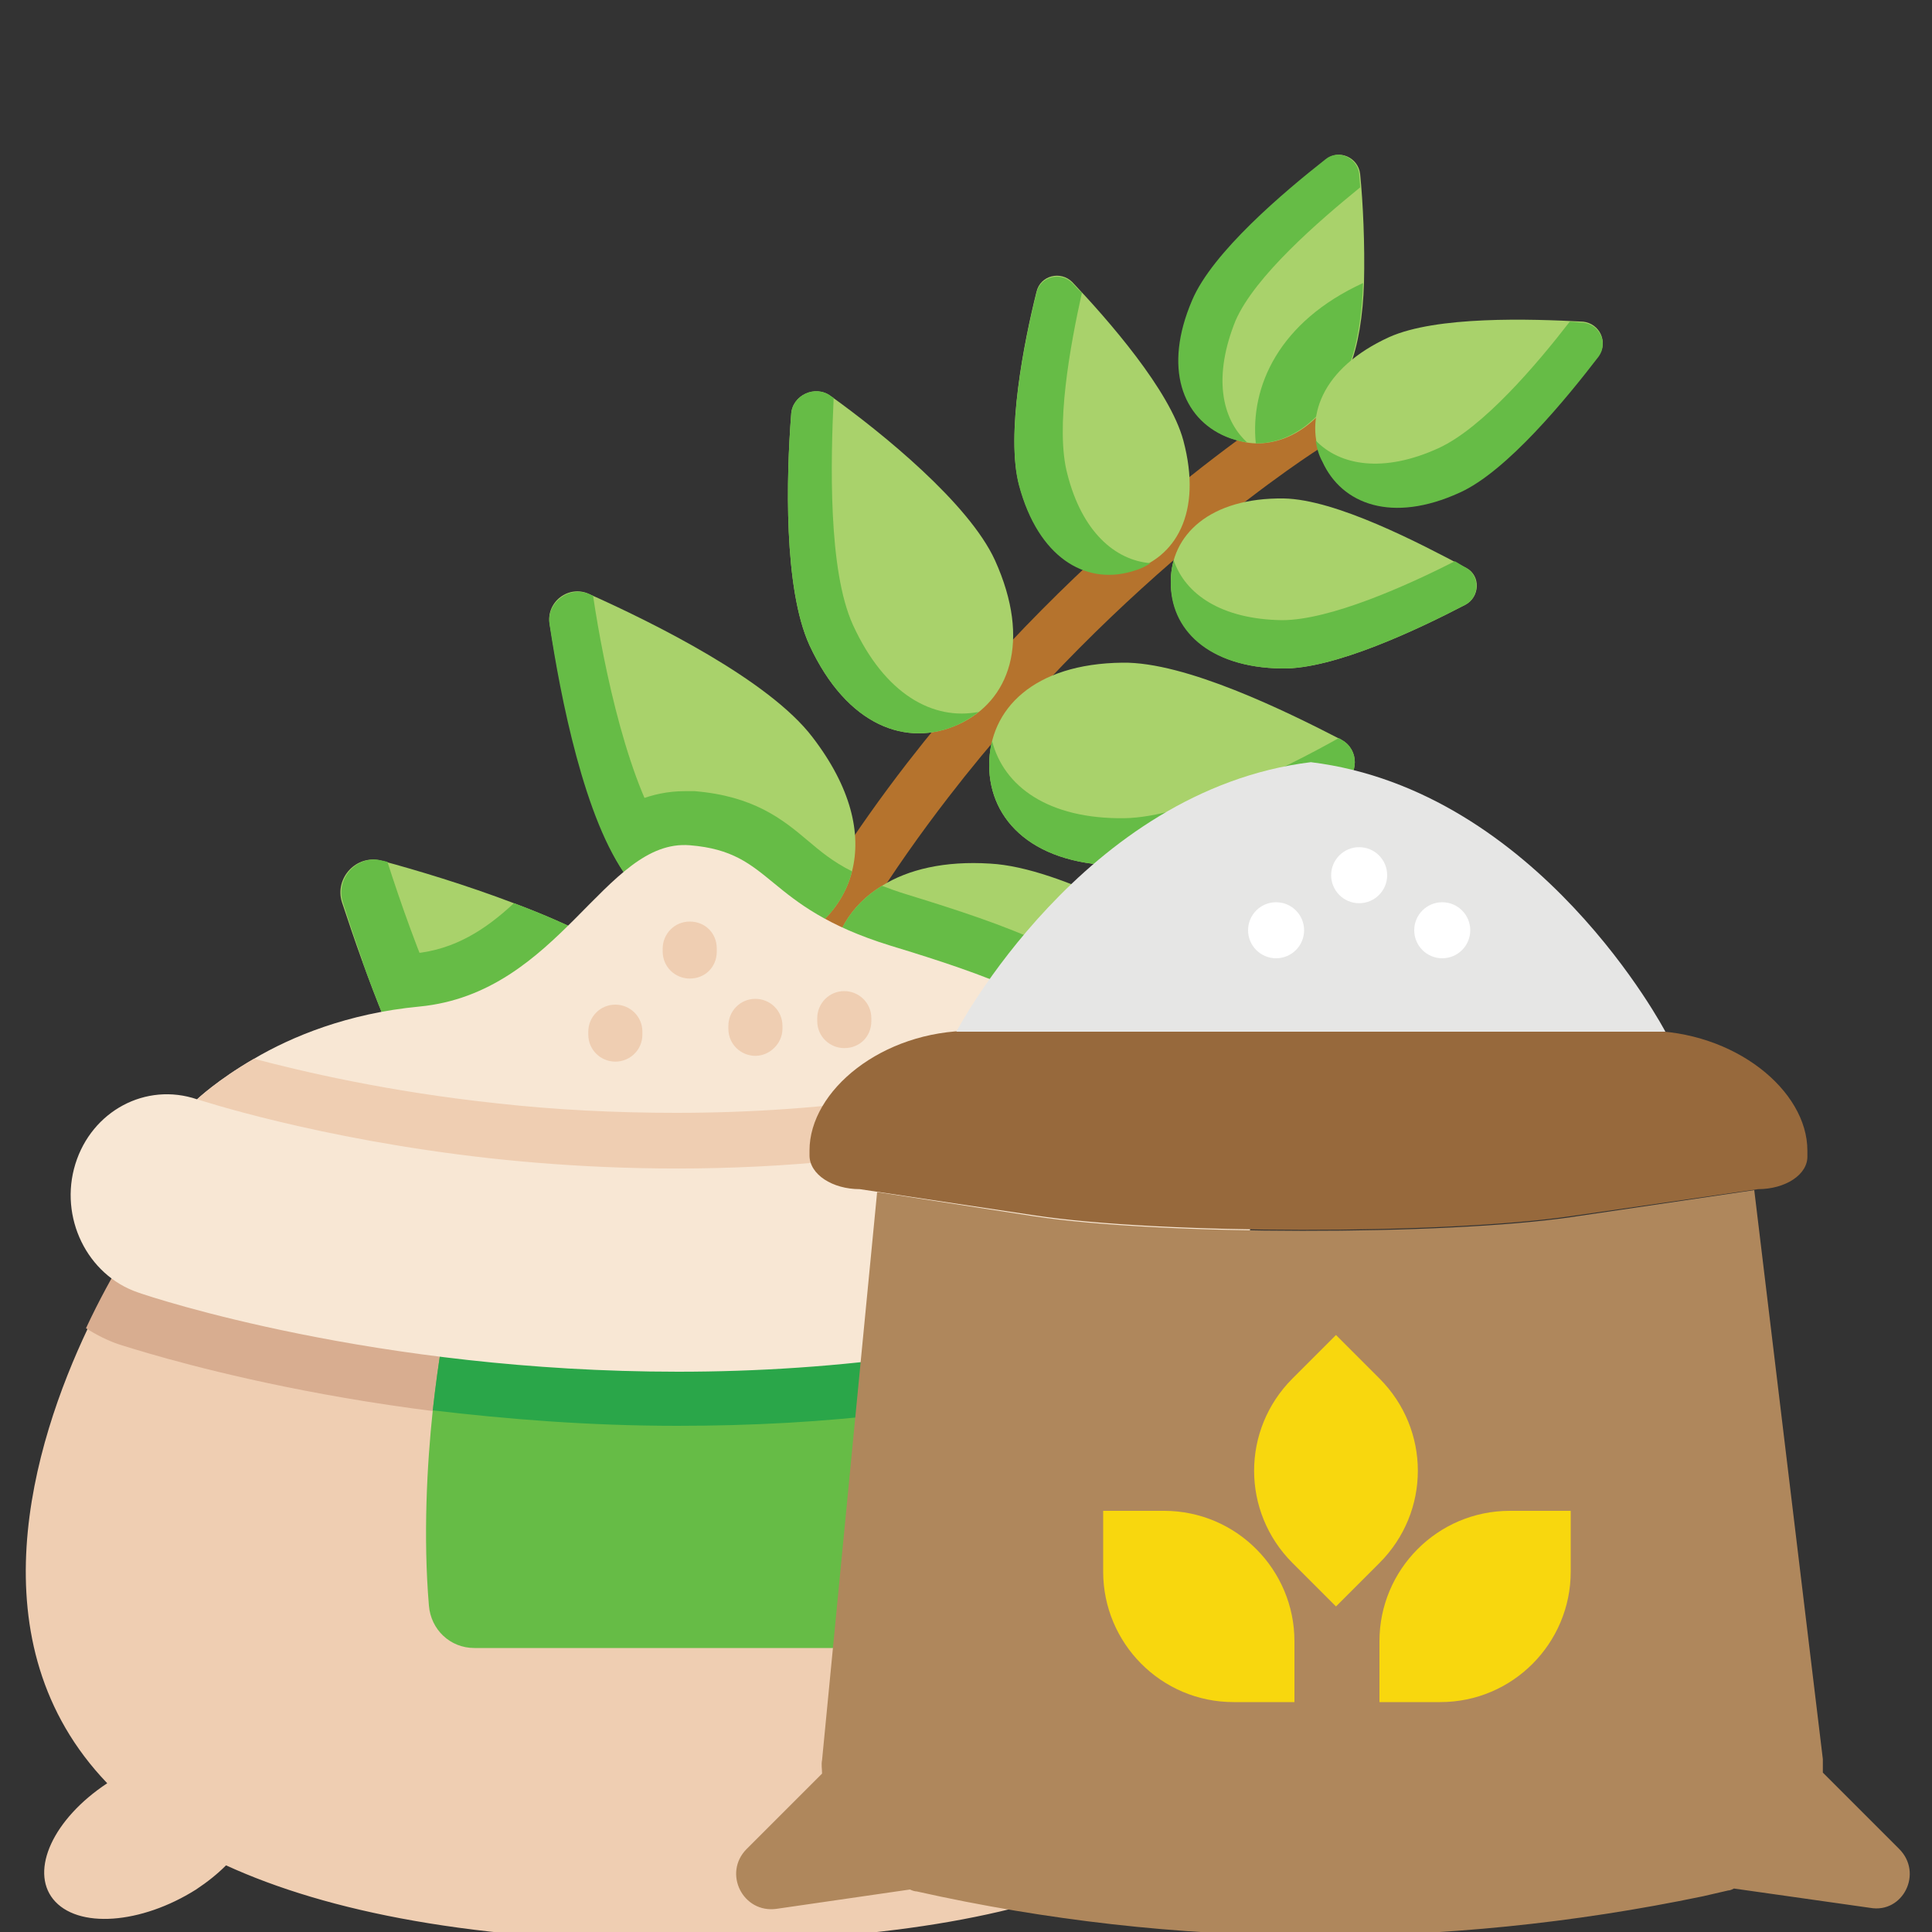<?xml version="1.0" encoding="utf-8"?>
<!-- Generator: Adobe Illustrator 19.2.0, SVG Export Plug-In . SVG Version: 6.00 Build 0)  -->
<svg version="1.1" id="Layer_1" xmlns="http://www.w3.org/2000/svg" xmlns:xlink="http://www.w3.org/1999/xlink" x="0px" y="0px"
	 viewBox="0 0 200 200" style="enable-background:new 0 0 200 200;" xml:space="preserve">
<rect x="0" y="0" width="200" height="200" fill="#333333" stroke="none"/>
<style type="text/css">
	.st0{fill:#B5732D;}
	.st1{fill:#A9D26B;}
	.st2{fill:#66BC46;}
	.st3{fill:#F8E7D4;}
	.st4{fill:#EFCEB2;}
	.st5{fill:#D8AD90;}
	.st6{fill:#2AA649;}
	.st7{fill:#97693C;}
	.st8{fill:#E6E6E5;}
	.st9{fill:#AF875C;}
	.st10{fill:#FFFFFF;}
	.st11{fill:#F8D70E;}
</style>
<g id="Layer_62">
	<path class="st0" d="M71.9,185.3c-1.3,0-2.4-0.9-2.7-2.2c-4.7-20.3-4.2-40.3,1.5-59.7C75.2,108.1,83,93.1,93.9,79
		c18.5-23.9,39.1-36.9,40-37.4c1.3-0.8,3-0.4,3.8,0.9c0.8,1.3,0.4,3-0.9,3.8l0,0c-0.2,0.1-20.8,13.1-38.6,36.2
		c-23.8,30.8-31.7,64.3-23.6,99.3c0.3,1.5-0.6,3-2.1,3.4C72.4,185.3,72.2,185.3,71.9,185.3z"/>
	<path class="st1" d="M71.6,124c-5.2,5.4-13.8,5.7-22.5-2.6c-4.7-4.5-8.8-14.1-11.6-21.9c-0.8-2.2-1.5-4.3-2.1-6.1
		c-0.8-2.5,1.5-5,4.1-4.3c3.7,1,8.7,2.5,13.7,4.4c5.9,2.2,11.6,5,14.9,8.2C76.8,110,76.9,118.6,71.6,124z"/>
	<g>
		<path class="st2" d="M71.6,124c-5.2,5.4-13.8,5.7-22.5-2.6c-4.7-4.5-8.8-14.1-11.6-21.9c1.7-0.4,3.5-0.6,5.4-0.8
			c4.2-0.4,7.4-2.5,10.3-5.2c5.9,2.2,11.6,5,14.9,8.2C76.8,110,76.9,118.6,71.6,124z"/>
		<path class="st2" d="M73.6,121.4c-0.5,0.9-1.2,1.8-1.9,2.6c-5.2,5.4-13.8,5.7-22.5-2.6c-6-5.8-11.2-20-13.7-28
			c-0.8-2.5,1.5-5,4.1-4.3c0.2,0,0.3,0.1,0.5,0.1c2.6,8.1,7.6,21.9,13.5,27.6C61,123.9,68.3,124.7,73.6,121.4z"/>
	</g>
	<path class="st1" d="M88.2,90.2c-0.6,2.4-2,4.4-4,6c-5.3,4-12.8,3.1-19.2-5.3c-1.1-1.5-2.1-3.5-3-5.7c-2.6-6.5-4.2-15.1-5.1-20.6
		c-0.4-2.3,2-4.1,4.1-3.1c6.7,3,18.6,8.9,23.1,14.8C88.1,81.5,89.2,86.3,88.2,90.2z"/>
	<g>
		<path class="st2" d="M88.2,90.2c-0.6,2.4-2,4.4-4,6c-5.3,4-12.8,3.1-19.2-5.3c-1.1-1.5-2.1-3.5-3-5.7c2.5-1.9,5.4-3.3,8.9-3.3
			c0.3,0,0.7,0,1,0C78,82.4,81,84.8,83.6,87C84.9,88.1,86.2,89.2,88.2,90.2z"/>
		<path class="st2" d="M86.2,94.2c-0.6,0.7-1.3,1.4-2,2c-5.3,4-12.8,3.1-19.2-5.3C60.5,85,58,72,56.9,64.7c-0.4-2.3,2-4.1,4.1-3.2
			c0.1,0.1,0.3,0.1,0.4,0.2c1.1,7.4,3.7,20,8,25.8C74.9,94.6,81.2,96.4,86.2,94.2z"/>
	</g>
	<path class="st1" d="M103,58c3.8,8.4,1.5,14.6-3.8,17s-11.5,0.2-15.4-8.2c-2.7-5.9-2.4-17.5-1.9-23.9c0.1-2,2.5-3.1,4.1-1.9
		C91.3,44.8,100.3,52.1,103,58z"/>
	<path class="st2" d="M101.3,73.7c-0.6,0.5-1.3,0.9-2.1,1.3c-5.3,2.4-11.5,0.2-15.4-8.2c-2.7-5.9-2.4-17.5-1.9-23.9
		c0.1-2,2.5-3.1,4.1-1.9c0.1,0.1,0.2,0.1,0.3,0.2c-0.3,6.5-0.6,17.8,2,23.5C91.6,71.9,96.6,74.6,101.3,73.7z"/>
	<path class="st1" d="M122.5,45.6c2,7.5-0.8,12.2-5.5,13.5s-9.5-1.5-11.5-8.9c-1.4-5.2,0.5-14.8,1.8-20c0.4-1.7,2.5-2.2,3.7-1
		C114.7,33.1,121.1,40.4,122.5,45.6z"/>
	<path class="st2" d="M119.1,58.3c-0.6,0.4-1.3,0.7-2.1,0.9c-4.7,1.3-9.5-1.5-11.5-8.9c-1.4-5.2,0.5-14.8,1.8-20
		c0.4-1.7,2.5-2.2,3.7-1c0.3,0.3,0.6,0.7,1,1c-1.2,5.4-2.8,14-1.5,18.8C112,55,115.4,58,119.1,58.3z"/>
	<path class="st1" d="M91.5,112.3c-12-0.1-18,6-18.1,13.6s6,13.7,17.9,13.8c8.4,0,22-6.6,29.4-10.6c2.3-1.3,2.4-4.6,0-5.9
		C113.4,119.1,99.9,112.4,91.5,112.3z"/>
	<path class="st2" d="M73.8,122.7c-0.3,1-0.4,2.1-0.4,3.2c0,7.6,6,13.7,17.9,13.8c8.4,0,22-6.6,29.4-10.6c2.3-1.3,2.4-4.6,0-5.9
		c-0.1-0.1-0.3-0.2-0.4-0.2c-7.5,4-20.7,10.4-28.9,10.3C81.2,133.2,75.3,128.7,73.8,122.7z"/>
	<path class="st1" d="M127.4,105.4c-1.9,0.9-4.2,1.9-6.7,3c-6.5,2.7-14.3,5.3-19.6,5c-10.5-0.6-15.5-6.3-15.1-12.9
		c0.2-3.6,2-6.8,5.3-8.8c2.7-1.7,6.5-2.6,11.2-2.3c7.4,0.4,18.9,7,25.2,10.9C129.7,101.5,129.5,104.4,127.4,105.4z"/>
	<g>
		<path class="st2" d="M120.7,108.4c-6.5,2.7-14.3,5.3-19.6,5c-10.5-0.6-15.5-6.3-15.1-12.9c0.2-3.6,2-6.8,5.3-8.8
			c0.8,0.3,1.6,0.6,2.6,0.9c10.4,3.2,19.4,6.3,24.6,12.6C119.4,106.1,120.1,107.2,120.7,108.4z"/>
		<path class="st2" d="M86.5,97.7c-0.3,0.9-0.4,1.8-0.5,2.8c-0.4,6.6,4.6,12.3,15.1,12.9c7.4,0.4,19.6-4.8,26.3-7.9
			c2.1-1,2.3-4,0.3-5.2c-0.1-0.1-0.2-0.2-0.4-0.2c-6.8,3.2-18.7,8.2-25.9,7.7C92.5,107.2,87.5,103,86.5,97.7z"/>
	</g>
	<path class="st1" d="M116.2,68.6c-9.2,0.1-13.8,4.8-13.8,10.6c0,5.8,4.7,10.5,14,10.4c6.5-0.1,16.8-5.3,22.5-8.4
		c1.8-1,1.8-3.6,0-4.6C133.1,73.6,122.7,68.5,116.2,68.6z"/>
	<path class="st2" d="M102.7,76.7c-0.2,0.8-0.3,1.6-0.3,2.5c0,5.8,4.7,10.5,14,10.4c6.5-0.1,16.8-5.3,22.5-8.4c1.8-1,1.8-3.6,0-4.6
		c-0.1-0.1-0.2-0.1-0.3-0.2c-5.7,3.2-15.8,8.2-22.2,8.3C108.5,84.8,103.9,81.4,102.7,76.7z"/>
	<path class="st1" d="M132.9,51.6c-7.7-0.1-11.7,3.8-11.7,8.6s3.8,8.9,11.5,9c5.4,0.1,14.2-4.1,19-6.6c1.5-0.8,1.6-3,0.1-3.8
		C146.9,56.2,138.3,51.7,132.9,51.6z"/>
	<path class="st2" d="M121.5,58c-0.2,0.7-0.3,1.5-0.3,2.2c-0.1,4.9,3.8,8.9,11.5,9c5.4,0.1,14.2-4.1,19-6.6c1.5-0.8,1.5-3,0.1-3.8
		c-0.4-0.2-0.8-0.5-1.2-0.7c-4.9,2.5-12.9,6.1-17.9,6.1C126.4,64.1,122.7,61.5,121.5,58z"/>
	<path class="st1" d="M140.8,18c0.3,3,0.5,7.3,0.4,11.3c-0.1,3.3-0.6,6.5-1.5,8.7c-2.4,5.5-6,7.9-9.6,7.9c-1,0-2.1-0.3-3.1-0.7
		c-4.5-1.9-6.5-7.1-3.5-14.1c2.1-5,9.6-11.3,13.8-14.6C138.6,15.4,140.6,16.3,140.8,18z"/>
	<g>
		<path class="st2" d="M141.1,29.3c-0.1,3.3-0.6,6.5-1.5,8.7c-2.4,5.5-6,7.9-9.6,7.9C129.4,40,132.4,33.3,141.1,29.3z"/>
		<path class="st2" d="M129.1,45.8c-0.7-0.1-1.5-0.3-2.2-0.6c-4.5-1.9-6.5-7.1-3.5-14.1c2.1-5,9.6-11.3,13.8-14.6
			c1.3-1.1,3.3-0.2,3.5,1.5c0,0.4,0.1,0.9,0.1,1.4c-4.3,3.5-10.9,9.2-12.9,13.8C125.6,38.9,126.4,43.3,129.1,45.8z"/>
	</g>
	<path class="st1" d="M143.8,34.9c-7,3.2-8.9,8.4-6.9,12.8s7.2,6.4,14.2,3.2c4.9-2.2,11.1-9.8,14.4-14.1c1-1.4,0.1-3.3-1.6-3.5
		C158.4,33,148.7,32.7,143.8,34.9z"/>
	<path class="st2" d="M136.2,45.6c0.1,0.7,0.3,1.5,0.7,2.2c2,4.4,7.2,6.4,14.2,3.2c4.9-2.2,11.1-9.8,14.4-14.1
		c1-1.4,0.1-3.3-1.6-3.5c-0.4,0-0.9-0.1-1.4-0.1c-3.4,4.4-9,11-13.6,13.1C143.2,49,138.7,48.2,136.2,45.6z"/>
	<path class="st3" d="M20.4,113.8c0,0,2.1-2,5.9-4.2c3.9-2.3,9.7-4.7,17.1-5.4c14.6-1.4,19.2-17.4,28-16.7s7.5,6.3,20.8,10.4
		c10.2,3.1,17.9,5.9,22,10.8c1.2,1.5,2.2,3.2,2.7,5.1C119.3,122.2,50.7,143.9,20.4,113.8z"/>
	<g>
		<path class="st4" d="M20.4,113.8c0,0,2.1-2,5.9-4.2c4.9,1.3,13.8,3.4,25,4.6c6.2,0.7,12.5,1,18.7,1c15.8,0,30.6-2.2,44.1-6.6
			c1.2,1.5,2.2,3.2,2.7,5.1C119.3,122.2,50.7,143.9,20.4,113.8z"/>
		<path class="st4" d="M131.9,196.5c-2.5,3.1-9.1,2.6-14.8-1c-0.7-0.4-1.3-0.9-1.9-1.4c-9.8,4.3-24.1,6.9-44.2,6.9
			c-21.9,0-37.1-3.1-47.6-7.9c-0.9,0.9-1.9,1.7-3.1,2.5c-5.7,3.6-12.3,4.1-14.8,1c-2.4-3,0-8.3,5.6-12c-13.9-14.5-7.7-35.1-2-47.1
			c2.8-6,5.5-9.8,5.5-9.8l103.7-0.4c0,0,3.8,4.6,7.7,11.6c7.2,12.6,14.9,32.9,2,46.8C132.3,189.2,134.1,193.8,131.9,196.5z"/>
	</g>
	<path class="st5" d="M125.8,138.8c-0.3,0.1-0.7,0.3-1,0.4c-16.9,5.6-35.3,8.5-54.6,8.5c-32.4,0-56.7-8.2-57.8-8.5
		c-1.2-0.4-2.4-1-3.5-1.7c2.8-6,5.5-9.8,5.5-9.8l103.7-0.4C118.1,127.2,121.9,131.8,125.8,138.8z"/>
	<path class="st2" d="M88.1,170.6h-39c-2.5,0-4.5-1.9-4.7-4.4c-0.6-7.1-0.2-14.6,0.4-20.2c0.6-5.4,1.3-9,1.3-9l45-0.9
		c0.7,2.9,1.2,6.5,1.5,10.2c0.6,7.2,0.4,14.9,0.2,19.7C92.8,168.6,90.7,170.6,88.1,170.6z"/>
	<path class="st6" d="M92.6,146.3c-7.3,0.9-14.8,1.3-22.5,1.3c-9.2,0-17.7-0.7-25.3-1.6c0.6-5.4,1.3-9,1.3-9l45-0.9
		C91.9,139.1,92.3,142.6,92.6,146.3z"/>
	<path class="st3" d="M70.2,142c-31.3,0-54.5-7.7-55.9-8.2C9,132,6.1,126,7.8,120.5s7.3-8.5,12.6-6.7l0,0c0.1,0,12.3,4.1,30.3,6.1
		c16.4,1.8,41.2,2.2,66.2-6.1c5.3-1.8,10.9,1.3,12.6,6.8c1.7,5.5-1.2,11.4-6.5,13.2C104.5,139.9,86.3,142,70.2,142z"/>
	<g>
		<path class="st4" d="M87.4,108.5c-1.5,0-2.8-1.2-2.8-2.8v-0.3c0-1.5,1.2-2.8,2.8-2.8c1.5,0,2.8,1.2,2.8,2.8v0.3
			C90.2,107.3,89,108.5,87.4,108.5z"/>
		<path class="st4" d="M78.2,109.3c-1.5,0-2.8-1.2-2.8-2.8v-0.3c0-1.5,1.2-2.8,2.8-2.8c1.5,0,2.8,1.2,2.8,2.8v0.3
			C81,108,79.7,109.3,78.2,109.3z"/>
		<path class="st4" d="M71.4,101.3c-1.5,0-2.8-1.2-2.8-2.8v-0.3c0-1.5,1.2-2.8,2.8-2.8s2.8,1.2,2.8,2.8v0.3
			C74.2,100.1,73,101.3,71.4,101.3z"/>
		<path class="st4" d="M63.7,109.9c-1.5,0-2.8-1.2-2.8-2.8v-0.3c0-1.5,1.2-2.8,2.8-2.8c1.5,0,2.8,1.2,2.8,2.8v0.3
			C66.5,108.7,65.2,109.9,63.7,109.9z"/>
	</g>
	<g>
		<path class="st7" d="M182,123.1l-19.4,2.8c-13.1,1.9-42.5,1.9-55.6-0.1l-18-2.7c-2.8,0-5.2-1.5-5.2-3.5v-0.5
			c0-6.2,7.5-12.4,16.8-12.4h69.7c9.3,0,16.8,6.2,16.8,12.4v0.5C187.2,121.6,184.8,123.1,182,123.1z"/>
		<path class="st8" d="M135.7,78.9C112.1,81.8,99,106.8,99,106.8h36.7h36.7C172.4,106.8,159.3,81.8,135.7,78.9z"/>
		<path class="st9" d="M196.6,191.4l-7.9-7.9c0-0.5,0-0.9,0-1.4l-7.1-58.9l-19,2.8c-13.1,1.9-42.5,1.9-55.6-0.1l-16.2-2.5l-5.7,58.8
			c-0.1,0.5,0,0.9,0,1.4l-7.8,7.8c-2.5,2.5-0.4,6.7,3.1,6.2l13.8-2c0.2,0.1,0.5,0.2,0.7,0.2c26.8,6,54.5,6.1,81.4,0.5l2.6-0.6
			c0.2,0,0.4-0.1,0.6-0.2l14.1,2C197,198.1,199.1,193.9,196.6,191.4z"/>
		<circle class="st10" cx="149.3" cy="96.3" r="2.9"/>
		<circle class="st10" cx="132.1" cy="96.3" r="2.9"/>
		<circle class="st10" cx="140.7" cy="90.6" r="2.9"/>
		<path class="st11" d="M134,176.2h-6.3c-7.5,0-13.5-6.1-13.5-13.5v-6.3h6.3c7.5,0,13.5,6.1,13.5,13.5V176.2z"/>
		<path class="st11" d="M142.8,176.2h6.3c7.5,0,13.5-6.1,13.5-13.5v-6.3h-6.3c-7.5,0-13.5,6.1-13.5,13.5V176.2z"/>
		<path class="st11" d="M138.3,166.3l4.5-4.5c5.3-5.3,5.3-13.8,0-19.1l-4.5-4.5l-4.5,4.5c-5.3,5.3-5.3,13.8,0,19.1L138.3,166.3z"/>
	</g>
</g>
</svg>
